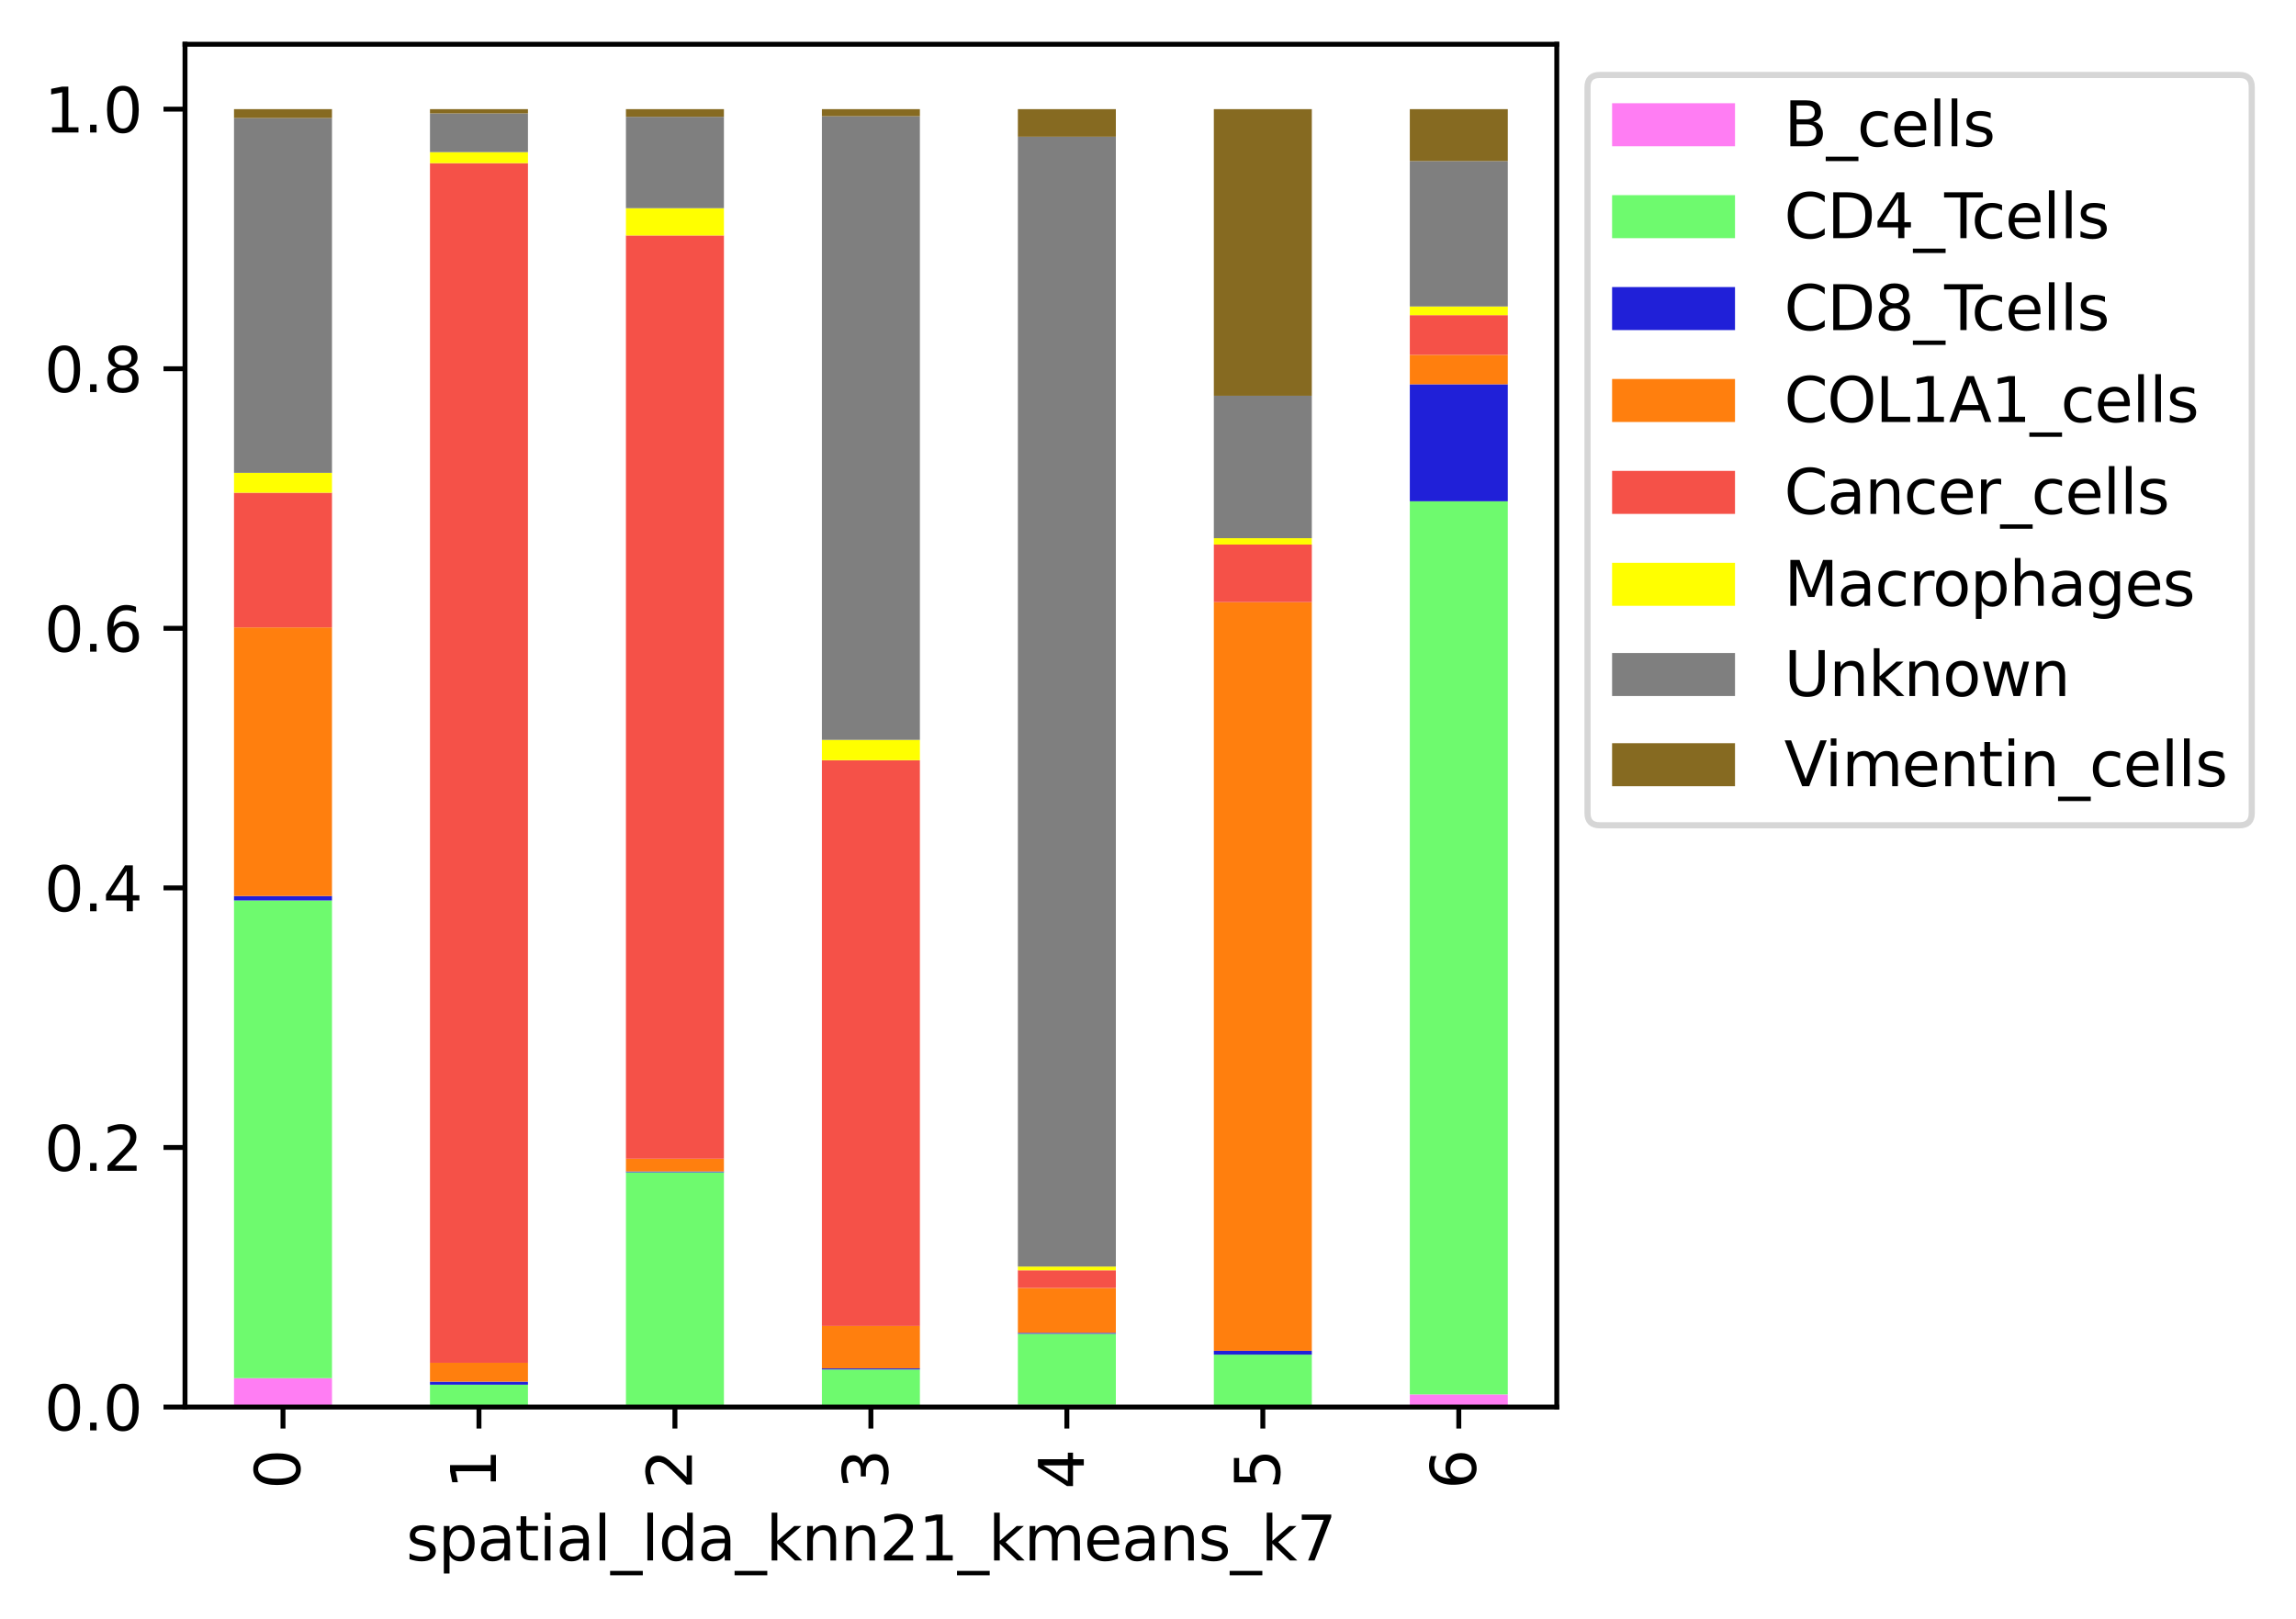 <?xml version="1.0" encoding="utf-8" standalone="no"?>
<!DOCTYPE svg PUBLIC "-//W3C//DTD SVG 1.1//EN"
  "http://www.w3.org/Graphics/SVG/1.1/DTD/svg11.dtd">
<svg xmlns:xlink="http://www.w3.org/1999/xlink" width="373.581pt" height="263.479pt" viewBox="0 0 373.581 263.479" xmlns="http://www.w3.org/2000/svg" version="1.1">
 <defs>
  <style type="text/css">*{stroke-linejoin: round; stroke-linecap: butt}</style>
 </defs>
 <g id="figure_1">
  <g id="patch_1">
   <path d="M 0 263.479 
L 373.581 263.479 
L 373.581 0 
L 0 0 
z
" style="fill: #ffffff"/>
  </g>
  <g id="axes_1">
   <g id="patch_2">
    <path d="M 30.103 228.96 
L 253.303 228.96 
L 253.303 7.2 
L 30.103 7.2 
z
" style="fill: #ffffff"/>
   </g>
   <g id="patch_3">
    <path d="M 38.075 228.96 
L 54.017 228.96 
L 54.017 224.259 
L 38.075 224.259 
z
" clip-path="url(#pc53083be8e)" style="fill: #ff7df3"/>
   </g>
   <g id="patch_4">
    <path d="M 69.96 228.96 
L 85.903 228.96 
L 85.903 228.905 
L 69.96 228.905 
z
" clip-path="url(#pc53083be8e)" style="fill: #ff7df3"/>
   </g>
   <g id="patch_5">
    <path d="M 101.846 228.96 
L 117.789 228.96 
L 117.789 228.872 
L 101.846 228.872 
z
" clip-path="url(#pc53083be8e)" style="fill: #ff7df3"/>
   </g>
   <g id="patch_6">
    <path d="M 133.732 228.96 
L 149.675 228.96 
L 149.675 228.798 
L 133.732 228.798 
z
" clip-path="url(#pc53083be8e)" style="fill: #ff7df3"/>
   </g>
   <g id="patch_7">
    <path d="M 165.617 228.96 
L 181.56 228.96 
L 181.56 228.587 
L 165.617 228.587 
z
" clip-path="url(#pc53083be8e)" style="fill: #ff7df3"/>
   </g>
   <g id="patch_8">
    <path d="M 197.503 228.96 
L 213.446 228.96 
L 213.446 228.916 
L 197.503 228.916 
z
" clip-path="url(#pc53083be8e)" style="fill: #ff7df3"/>
   </g>
   <g id="patch_9">
    <path d="M 229.389 228.96 
L 245.332 228.96 
L 245.332 226.899 
L 229.389 226.899 
z
" clip-path="url(#pc53083be8e)" style="fill: #ff7df3"/>
   </g>
   <g id="patch_10">
    <path d="M 38.075 224.259 
L 54.017 224.259 
L 54.017 146.522 
L 38.075 146.522 
z
" clip-path="url(#pc53083be8e)" style="fill: #6efa6e"/>
   </g>
   <g id="patch_11">
    <path d="M 69.96 228.905 
L 85.903 228.905 
L 85.903 225.321 
L 69.96 225.321 
z
" clip-path="url(#pc53083be8e)" style="fill: #6efa6e"/>
   </g>
   <g id="patch_12">
    <path d="M 101.846 228.872 
L 117.789 228.872 
L 117.789 190.755 
L 101.846 190.755 
z
" clip-path="url(#pc53083be8e)" style="fill: #6efa6e"/>
   </g>
   <g id="patch_13">
    <path d="M 133.732 228.798 
L 149.675 228.798 
L 149.675 222.852 
L 133.732 222.852 
z
" clip-path="url(#pc53083be8e)" style="fill: #6efa6e"/>
   </g>
   <g id="patch_14">
    <path d="M 165.617 228.587 
L 181.56 228.587 
L 181.56 217.034 
L 165.617 217.034 
z
" clip-path="url(#pc53083be8e)" style="fill: #6efa6e"/>
   </g>
   <g id="patch_15">
    <path d="M 197.503 228.916 
L 213.446 228.916 
L 213.446 220.432 
L 197.503 220.432 
z
" clip-path="url(#pc53083be8e)" style="fill: #6efa6e"/>
   </g>
   <g id="patch_16">
    <path d="M 229.389 226.899 
L 245.332 226.899 
L 245.332 81.567 
L 229.389 81.567 
z
" clip-path="url(#pc53083be8e)" style="fill: #6efa6e"/>
   </g>
   <g id="patch_17">
    <path d="M 38.075 146.522 
L 54.017 146.522 
L 54.017 145.802 
L 38.075 145.802 
z
" clip-path="url(#pc53083be8e)" style="fill: #2020d8"/>
   </g>
   <g id="patch_18">
    <path d="M 69.96 225.321 
L 85.903 225.321 
L 85.903 224.833 
L 69.96 224.833 
z
" clip-path="url(#pc53083be8e)" style="fill: #2020d8"/>
   </g>
   <g id="patch_19">
    <path d="M 101.846 190.755 
L 117.789 190.755 
L 117.789 190.625 
L 101.846 190.625 
z
" clip-path="url(#pc53083be8e)" style="fill: #2020d8"/>
   </g>
   <g id="patch_20">
    <path d="M 133.732 222.852 
L 149.675 222.852 
L 149.675 222.669 
L 133.732 222.669 
z
" clip-path="url(#pc53083be8e)" style="fill: #2020d8"/>
   </g>
   <g id="patch_21">
    <path d="M 165.617 217.034 
L 181.56 217.034 
L 181.56 216.881 
L 165.617 216.881 
z
" clip-path="url(#pc53083be8e)" style="fill: #2020d8"/>
   </g>
   <g id="patch_22">
    <path d="M 197.503 220.432 
L 213.446 220.432 
L 213.446 219.801 
L 197.503 219.801 
z
" clip-path="url(#pc53083be8e)" style="fill: #2020d8"/>
   </g>
   <g id="patch_23">
    <path d="M 229.389 81.567 
L 245.332 81.567 
L 245.332 62.531 
L 229.389 62.531 
z
" clip-path="url(#pc53083be8e)" style="fill: #2020d8"/>
   </g>
   <g id="patch_24">
    <path d="M 38.075 145.802 
L 54.017 145.802 
L 54.017 102.094 
L 38.075 102.094 
z
" clip-path="url(#pc53083be8e)" style="fill: #ff7f0e"/>
   </g>
   <g id="patch_25">
    <path d="M 69.96 224.833 
L 85.903 224.833 
L 85.903 221.755 
L 69.96 221.755 
z
" clip-path="url(#pc53083be8e)" style="fill: #ff7f0e"/>
   </g>
   <g id="patch_26">
    <path d="M 101.846 190.625 
L 117.789 190.625 
L 117.789 188.554 
L 101.846 188.554 
z
" clip-path="url(#pc53083be8e)" style="fill: #ff7f0e"/>
   </g>
   <g id="patch_27">
    <path d="M 133.732 222.669 
L 149.675 222.669 
L 149.675 215.764 
L 133.732 215.764 
z
" clip-path="url(#pc53083be8e)" style="fill: #ff7f0e"/>
   </g>
   <g id="patch_28">
    <path d="M 165.617 216.881 
L 181.56 216.881 
L 181.56 209.577 
L 165.617 209.577 
z
" clip-path="url(#pc53083be8e)" style="fill: #ff7f0e"/>
   </g>
   <g id="patch_29">
    <path d="M 197.503 219.801 
L 213.446 219.801 
L 213.446 97.98 
L 197.503 97.98 
z
" clip-path="url(#pc53083be8e)" style="fill: #ff7f0e"/>
   </g>
   <g id="patch_30">
    <path d="M 229.389 62.531 
L 245.332 62.531 
L 245.332 57.741 
L 229.389 57.741 
z
" clip-path="url(#pc53083be8e)" style="fill: #ff7f0e"/>
   </g>
   <g id="patch_31">
    <path d="M 38.075 102.094 
L 54.017 102.094 
L 54.017 80.174 
L 38.075 80.174 
z
" clip-path="url(#pc53083be8e)" style="fill: #f55148"/>
   </g>
   <g id="patch_32">
    <path d="M 69.96 221.755 
L 85.903 221.755 
L 85.903 26.546 
L 69.96 26.546 
z
" clip-path="url(#pc53083be8e)" style="fill: #f55148"/>
   </g>
   <g id="patch_33">
    <path d="M 101.846 188.554 
L 117.789 188.554 
L 117.789 38.316 
L 101.846 38.316 
z
" clip-path="url(#pc53083be8e)" style="fill: #f55148"/>
   </g>
   <g id="patch_34">
    <path d="M 133.732 215.764 
L 149.675 215.764 
L 149.675 123.703 
L 133.732 123.703 
z
" clip-path="url(#pc53083be8e)" style="fill: #f55148"/>
   </g>
   <g id="patch_35">
    <path d="M 165.617 209.577 
L 181.56 209.577 
L 181.56 206.703 
L 165.617 206.703 
z
" clip-path="url(#pc53083be8e)" style="fill: #f55148"/>
   </g>
   <g id="patch_36">
    <path d="M 197.503 97.98 
L 213.446 97.98 
L 213.446 88.612 
L 197.503 88.612 
z
" clip-path="url(#pc53083be8e)" style="fill: #f55148"/>
   </g>
   <g id="patch_37">
    <path d="M 229.389 57.741 
L 245.332 57.741 
L 245.332 51.285 
L 229.389 51.285 
z
" clip-path="url(#pc53083be8e)" style="fill: #f55148"/>
   </g>
   <g id="patch_38">
    <path d="M 38.075 80.174 
L 54.017 80.174 
L 54.017 76.94 
L 38.075 76.94 
z
" clip-path="url(#pc53083be8e)" style="fill: #ffff00"/>
   </g>
   <g id="patch_39">
    <path d="M 69.96 26.546 
L 85.903 26.546 
L 85.903 24.754 
L 69.96 24.754 
z
" clip-path="url(#pc53083be8e)" style="fill: #ffff00"/>
   </g>
   <g id="patch_40">
    <path d="M 101.846 38.316 
L 117.789 38.316 
L 117.789 33.877 
L 101.846 33.877 
z
" clip-path="url(#pc53083be8e)" style="fill: #ffff00"/>
   </g>
   <g id="patch_41">
    <path d="M 133.732 123.703 
L 149.675 123.703 
L 149.675 120.396 
L 133.732 120.396 
z
" clip-path="url(#pc53083be8e)" style="fill: #ffff00"/>
   </g>
   <g id="patch_42">
    <path d="M 165.617 206.703 
L 181.56 206.703 
L 181.56 206.098 
L 165.617 206.098 
z
" clip-path="url(#pc53083be8e)" style="fill: #ffff00"/>
   </g>
   <g id="patch_43">
    <path d="M 197.503 88.612 
L 213.446 88.612 
L 213.446 87.575 
L 197.503 87.575 
z
" clip-path="url(#pc53083be8e)" style="fill: #ffff00"/>
   </g>
   <g id="patch_44">
    <path d="M 229.389 51.285 
L 245.332 51.285 
L 245.332 49.872 
L 229.389 49.872 
z
" clip-path="url(#pc53083be8e)" style="fill: #ffff00"/>
   </g>
   <g id="patch_45">
    <path d="M 38.075 76.94 
L 54.017 76.94 
L 54.017 19.206 
L 38.075 19.206 
z
" clip-path="url(#pc53083be8e)" style="fill: #7f7f7f"/>
   </g>
   <g id="patch_46">
    <path d="M 69.96 24.754 
L 85.903 24.754 
L 85.903 18.456 
L 69.96 18.456 
z
" clip-path="url(#pc53083be8e)" style="fill: #7f7f7f"/>
   </g>
   <g id="patch_47">
    <path d="M 101.846 33.877 
L 117.789 33.877 
L 117.789 19.007 
L 101.846 19.007 
z
" clip-path="url(#pc53083be8e)" style="fill: #7f7f7f"/>
   </g>
   <g id="patch_48">
    <path d="M 133.732 120.396 
L 149.675 120.396 
L 149.675 18.912 
L 133.732 18.912 
z
" clip-path="url(#pc53083be8e)" style="fill: #7f7f7f"/>
   </g>
   <g id="patch_49">
    <path d="M 165.617 206.098 
L 181.56 206.098 
L 181.56 22.245 
L 165.617 22.245 
z
" clip-path="url(#pc53083be8e)" style="fill: #7f7f7f"/>
   </g>
   <g id="patch_50">
    <path d="M 197.503 87.575 
L 213.446 87.575 
L 213.446 64.399 
L 197.503 64.399 
z
" clip-path="url(#pc53083be8e)" style="fill: #7f7f7f"/>
   </g>
   <g id="patch_51">
    <path d="M 229.389 49.872 
L 245.332 49.872 
L 245.332 26.207 
L 229.389 26.207 
z
" clip-path="url(#pc53083be8e)" style="fill: #7f7f7f"/>
   </g>
   <g id="patch_52">
    <path d="M 38.075 19.206 
L 54.017 19.206 
L 54.017 17.76 
L 38.075 17.76 
z
" clip-path="url(#pc53083be8e)" style="fill: #866a21"/>
   </g>
   <g id="patch_53">
    <path d="M 69.96 18.456 
L 85.903 18.456 
L 85.903 17.76 
L 69.96 17.76 
z
" clip-path="url(#pc53083be8e)" style="fill: #866a21"/>
   </g>
   <g id="patch_54">
    <path d="M 101.846 19.007 
L 117.789 19.007 
L 117.789 17.76 
L 101.846 17.76 
z
" clip-path="url(#pc53083be8e)" style="fill: #866a21"/>
   </g>
   <g id="patch_55">
    <path d="M 133.732 18.912 
L 149.675 18.912 
L 149.675 17.76 
L 133.732 17.76 
z
" clip-path="url(#pc53083be8e)" style="fill: #866a21"/>
   </g>
   <g id="patch_56">
    <path d="M 165.617 22.245 
L 181.56 22.245 
L 181.56 17.76 
L 165.617 17.76 
z
" clip-path="url(#pc53083be8e)" style="fill: #866a21"/>
   </g>
   <g id="patch_57">
    <path d="M 197.503 64.399 
L 213.446 64.399 
L 213.446 17.76 
L 197.503 17.76 
z
" clip-path="url(#pc53083be8e)" style="fill: #866a21"/>
   </g>
   <g id="patch_58">
    <path d="M 229.389 26.207 
L 245.332 26.207 
L 245.332 17.76 
L 229.389 17.76 
z
" clip-path="url(#pc53083be8e)" style="fill: #866a21"/>
   </g>
   <g id="matplotlib.axis_1">
    <g id="xtick_1">
     <g id="line2d_1">
      <defs>
       <path id="m57aa018252" d="M 0 0 
L 0 3.5 
" style="stroke: #000000; stroke-width: 0.8"/>
      </defs>
      <g>
       <use xlink:href="#m57aa018252" x="46.046" y="228.96" style="stroke: #000000; stroke-width: 0.8"/>
      </g>
     </g>
     <g id="text_1">
      <!-- 0 -->
      <g transform="translate(48.805 242.322) rotate(-90) scale(0.1 -0.1)">
       <defs>
        <path id="DejaVuSans-30" d="M 2034 4250 
Q 1547 4250 1301 3770 
Q 1056 3291 1056 2328 
Q 1056 1369 1301 889 
Q 1547 409 2034 409 
Q 2525 409 2770 889 
Q 3016 1369 3016 2328 
Q 3016 3291 2770 3770 
Q 2525 4250 2034 4250 
z
M 2034 4750 
Q 2819 4750 3233 4129 
Q 3647 3509 3647 2328 
Q 3647 1150 3233 529 
Q 2819 -91 2034 -91 
Q 1250 -91 836 529 
Q 422 1150 422 2328 
Q 422 3509 836 4129 
Q 1250 4750 2034 4750 
z
" transform="scale(0.016)"/>
       </defs>
       <use xlink:href="#DejaVuSans-30"/>
      </g>
     </g>
    </g>
    <g id="xtick_2">
     <g id="line2d_2">
      <g>
       <use xlink:href="#m57aa018252" x="77.932" y="228.96" style="stroke: #000000; stroke-width: 0.8"/>
      </g>
     </g>
     <g id="text_2">
      <!-- 1 -->
      <g transform="translate(80.691 242.322) rotate(-90) scale(0.1 -0.1)">
       <defs>
        <path id="DejaVuSans-31" d="M 794 531 
L 1825 531 
L 1825 4091 
L 703 3866 
L 703 4441 
L 1819 4666 
L 2450 4666 
L 2450 531 
L 3481 531 
L 3481 0 
L 794 0 
L 794 531 
z
" transform="scale(0.016)"/>
       </defs>
       <use xlink:href="#DejaVuSans-31"/>
      </g>
     </g>
    </g>
    <g id="xtick_3">
     <g id="line2d_3">
      <g>
       <use xlink:href="#m57aa018252" x="109.817" y="228.96" style="stroke: #000000; stroke-width: 0.8"/>
      </g>
     </g>
     <g id="text_3">
      <!-- 2 -->
      <g transform="translate(112.577 242.322) rotate(-90) scale(0.1 -0.1)">
       <defs>
        <path id="DejaVuSans-32" d="M 1228 531 
L 3431 531 
L 3431 0 
L 469 0 
L 469 531 
Q 828 903 1448 1529 
Q 2069 2156 2228 2338 
Q 2531 2678 2651 2914 
Q 2772 3150 2772 3378 
Q 2772 3750 2511 3984 
Q 2250 4219 1831 4219 
Q 1534 4219 1204 4116 
Q 875 4013 500 3803 
L 500 4441 
Q 881 4594 1212 4672 
Q 1544 4750 1819 4750 
Q 2544 4750 2975 4387 
Q 3406 4025 3406 3419 
Q 3406 3131 3298 2873 
Q 3191 2616 2906 2266 
Q 2828 2175 2409 1742 
Q 1991 1309 1228 531 
z
" transform="scale(0.016)"/>
       </defs>
       <use xlink:href="#DejaVuSans-32"/>
      </g>
     </g>
    </g>
    <g id="xtick_4">
     <g id="line2d_4">
      <g>
       <use xlink:href="#m57aa018252" x="141.703" y="228.96" style="stroke: #000000; stroke-width: 0.8"/>
      </g>
     </g>
     <g id="text_4">
      <!-- 3 -->
      <g transform="translate(144.463 242.322) rotate(-90) scale(0.1 -0.1)">
       <defs>
        <path id="DejaVuSans-33" d="M 2597 2516 
Q 3050 2419 3304 2112 
Q 3559 1806 3559 1356 
Q 3559 666 3084 287 
Q 2609 -91 1734 -91 
Q 1441 -91 1130 -33 
Q 819 25 488 141 
L 488 750 
Q 750 597 1062 519 
Q 1375 441 1716 441 
Q 2309 441 2620 675 
Q 2931 909 2931 1356 
Q 2931 1769 2642 2001 
Q 2353 2234 1838 2234 
L 1294 2234 
L 1294 2753 
L 1863 2753 
Q 2328 2753 2575 2939 
Q 2822 3125 2822 3475 
Q 2822 3834 2567 4026 
Q 2313 4219 1838 4219 
Q 1578 4219 1281 4162 
Q 984 4106 628 3988 
L 628 4550 
Q 988 4650 1302 4700 
Q 1616 4750 1894 4750 
Q 2613 4750 3031 4423 
Q 3450 4097 3450 3541 
Q 3450 3153 3228 2886 
Q 3006 2619 2597 2516 
z
" transform="scale(0.016)"/>
       </defs>
       <use xlink:href="#DejaVuSans-33"/>
      </g>
     </g>
    </g>
    <g id="xtick_5">
     <g id="line2d_5">
      <g>
       <use xlink:href="#m57aa018252" x="173.589" y="228.96" style="stroke: #000000; stroke-width: 0.8"/>
      </g>
     </g>
     <g id="text_5">
      <!-- 4 -->
      <g transform="translate(176.348 242.322) rotate(-90) scale(0.1 -0.1)">
       <defs>
        <path id="DejaVuSans-34" d="M 2419 4116 
L 825 1625 
L 2419 1625 
L 2419 4116 
z
M 2253 4666 
L 3047 4666 
L 3047 1625 
L 3713 1625 
L 3713 1100 
L 3047 1100 
L 3047 0 
L 2419 0 
L 2419 1100 
L 313 1100 
L 313 1709 
L 2253 4666 
z
" transform="scale(0.016)"/>
       </defs>
       <use xlink:href="#DejaVuSans-34"/>
      </g>
     </g>
    </g>
    <g id="xtick_6">
     <g id="line2d_6">
      <g>
       <use xlink:href="#m57aa018252" x="205.475" y="228.96" style="stroke: #000000; stroke-width: 0.8"/>
      </g>
     </g>
     <g id="text_6">
      <!-- 5 -->
      <g transform="translate(208.234 242.322) rotate(-90) scale(0.1 -0.1)">
       <defs>
        <path id="DejaVuSans-35" d="M 691 4666 
L 3169 4666 
L 3169 4134 
L 1269 4134 
L 1269 2991 
Q 1406 3038 1543 3061 
Q 1681 3084 1819 3084 
Q 2600 3084 3056 2656 
Q 3513 2228 3513 1497 
Q 3513 744 3044 326 
Q 2575 -91 1722 -91 
Q 1428 -91 1123 -41 
Q 819 9 494 109 
L 494 744 
Q 775 591 1075 516 
Q 1375 441 1709 441 
Q 2250 441 2565 725 
Q 2881 1009 2881 1497 
Q 2881 1984 2565 2268 
Q 2250 2553 1709 2553 
Q 1456 2553 1204 2497 
Q 953 2441 691 2322 
L 691 4666 
z
" transform="scale(0.016)"/>
       </defs>
       <use xlink:href="#DejaVuSans-35"/>
      </g>
     </g>
    </g>
    <g id="xtick_7">
     <g id="line2d_7">
      <g>
       <use xlink:href="#m57aa018252" x="237.36" y="228.96" style="stroke: #000000; stroke-width: 0.8"/>
      </g>
     </g>
     <g id="text_7">
      <!-- 6 -->
      <g transform="translate(240.12 242.322) rotate(-90) scale(0.1 -0.1)">
       <defs>
        <path id="DejaVuSans-36" d="M 2113 2584 
Q 1688 2584 1439 2293 
Q 1191 2003 1191 1497 
Q 1191 994 1439 701 
Q 1688 409 2113 409 
Q 2538 409 2786 701 
Q 3034 994 3034 1497 
Q 3034 2003 2786 2293 
Q 2538 2584 2113 2584 
z
M 3366 4563 
L 3366 3988 
Q 3128 4100 2886 4159 
Q 2644 4219 2406 4219 
Q 1781 4219 1451 3797 
Q 1122 3375 1075 2522 
Q 1259 2794 1537 2939 
Q 1816 3084 2150 3084 
Q 2853 3084 3261 2657 
Q 3669 2231 3669 1497 
Q 3669 778 3244 343 
Q 2819 -91 2113 -91 
Q 1303 -91 875 529 
Q 447 1150 447 2328 
Q 447 3434 972 4092 
Q 1497 4750 2381 4750 
Q 2619 4750 2861 4703 
Q 3103 4656 3366 4563 
z
" transform="scale(0.016)"/>
       </defs>
       <use xlink:href="#DejaVuSans-36"/>
      </g>
     </g>
    </g>
    <g id="text_8">
     <!-- spatial_lda_knn21_kmeans_k7 -->
     <g transform="translate(66.079 253.921) scale(0.1 -0.1)">
      <defs>
       <path id="DejaVuSans-73" d="M 2834 3397 
L 2834 2853 
Q 2591 2978 2328 3040 
Q 2066 3103 1784 3103 
Q 1356 3103 1142 2972 
Q 928 2841 928 2578 
Q 928 2378 1081 2264 
Q 1234 2150 1697 2047 
L 1894 2003 
Q 2506 1872 2764 1633 
Q 3022 1394 3022 966 
Q 3022 478 2636 193 
Q 2250 -91 1575 -91 
Q 1294 -91 989 -36 
Q 684 19 347 128 
L 347 722 
Q 666 556 975 473 
Q 1284 391 1588 391 
Q 1994 391 2212 530 
Q 2431 669 2431 922 
Q 2431 1156 2273 1281 
Q 2116 1406 1581 1522 
L 1381 1569 
Q 847 1681 609 1914 
Q 372 2147 372 2553 
Q 372 3047 722 3315 
Q 1072 3584 1716 3584 
Q 2034 3584 2315 3537 
Q 2597 3491 2834 3397 
z
" transform="scale(0.016)"/>
       <path id="DejaVuSans-70" d="M 1159 525 
L 1159 -1331 
L 581 -1331 
L 581 3500 
L 1159 3500 
L 1159 2969 
Q 1341 3281 1617 3432 
Q 1894 3584 2278 3584 
Q 2916 3584 3314 3078 
Q 3713 2572 3713 1747 
Q 3713 922 3314 415 
Q 2916 -91 2278 -91 
Q 1894 -91 1617 61 
Q 1341 213 1159 525 
z
M 3116 1747 
Q 3116 2381 2855 2742 
Q 2594 3103 2138 3103 
Q 1681 3103 1420 2742 
Q 1159 2381 1159 1747 
Q 1159 1113 1420 752 
Q 1681 391 2138 391 
Q 2594 391 2855 752 
Q 3116 1113 3116 1747 
z
" transform="scale(0.016)"/>
       <path id="DejaVuSans-61" d="M 2194 1759 
Q 1497 1759 1228 1600 
Q 959 1441 959 1056 
Q 959 750 1161 570 
Q 1363 391 1709 391 
Q 2188 391 2477 730 
Q 2766 1069 2766 1631 
L 2766 1759 
L 2194 1759 
z
M 3341 1997 
L 3341 0 
L 2766 0 
L 2766 531 
Q 2569 213 2275 61 
Q 1981 -91 1556 -91 
Q 1019 -91 701 211 
Q 384 513 384 1019 
Q 384 1609 779 1909 
Q 1175 2209 1959 2209 
L 2766 2209 
L 2766 2266 
Q 2766 2663 2505 2880 
Q 2244 3097 1772 3097 
Q 1472 3097 1187 3025 
Q 903 2953 641 2809 
L 641 3341 
Q 956 3463 1253 3523 
Q 1550 3584 1831 3584 
Q 2591 3584 2966 3190 
Q 3341 2797 3341 1997 
z
" transform="scale(0.016)"/>
       <path id="DejaVuSans-74" d="M 1172 4494 
L 1172 3500 
L 2356 3500 
L 2356 3053 
L 1172 3053 
L 1172 1153 
Q 1172 725 1289 603 
Q 1406 481 1766 481 
L 2356 481 
L 2356 0 
L 1766 0 
Q 1100 0 847 248 
Q 594 497 594 1153 
L 594 3053 
L 172 3053 
L 172 3500 
L 594 3500 
L 594 4494 
L 1172 4494 
z
" transform="scale(0.016)"/>
       <path id="DejaVuSans-69" d="M 603 3500 
L 1178 3500 
L 1178 0 
L 603 0 
L 603 3500 
z
M 603 4863 
L 1178 4863 
L 1178 4134 
L 603 4134 
L 603 4863 
z
" transform="scale(0.016)"/>
       <path id="DejaVuSans-6c" d="M 603 4863 
L 1178 4863 
L 1178 0 
L 603 0 
L 603 4863 
z
" transform="scale(0.016)"/>
       <path id="DejaVuSans-5f" d="M 3263 -1063 
L 3263 -1509 
L -63 -1509 
L -63 -1063 
L 3263 -1063 
z
" transform="scale(0.016)"/>
       <path id="DejaVuSans-64" d="M 2906 2969 
L 2906 4863 
L 3481 4863 
L 3481 0 
L 2906 0 
L 2906 525 
Q 2725 213 2448 61 
Q 2172 -91 1784 -91 
Q 1150 -91 751 415 
Q 353 922 353 1747 
Q 353 2572 751 3078 
Q 1150 3584 1784 3584 
Q 2172 3584 2448 3432 
Q 2725 3281 2906 2969 
z
M 947 1747 
Q 947 1113 1208 752 
Q 1469 391 1925 391 
Q 2381 391 2643 752 
Q 2906 1113 2906 1747 
Q 2906 2381 2643 2742 
Q 2381 3103 1925 3103 
Q 1469 3103 1208 2742 
Q 947 2381 947 1747 
z
" transform="scale(0.016)"/>
       <path id="DejaVuSans-6b" d="M 581 4863 
L 1159 4863 
L 1159 1991 
L 2875 3500 
L 3609 3500 
L 1753 1863 
L 3688 0 
L 2938 0 
L 1159 1709 
L 1159 0 
L 581 0 
L 581 4863 
z
" transform="scale(0.016)"/>
       <path id="DejaVuSans-6e" d="M 3513 2113 
L 3513 0 
L 2938 0 
L 2938 2094 
Q 2938 2591 2744 2837 
Q 2550 3084 2163 3084 
Q 1697 3084 1428 2787 
Q 1159 2491 1159 1978 
L 1159 0 
L 581 0 
L 581 3500 
L 1159 3500 
L 1159 2956 
Q 1366 3272 1645 3428 
Q 1925 3584 2291 3584 
Q 2894 3584 3203 3211 
Q 3513 2838 3513 2113 
z
" transform="scale(0.016)"/>
       <path id="DejaVuSans-6d" d="M 3328 2828 
Q 3544 3216 3844 3400 
Q 4144 3584 4550 3584 
Q 5097 3584 5394 3201 
Q 5691 2819 5691 2113 
L 5691 0 
L 5113 0 
L 5113 2094 
Q 5113 2597 4934 2840 
Q 4756 3084 4391 3084 
Q 3944 3084 3684 2787 
Q 3425 2491 3425 1978 
L 3425 0 
L 2847 0 
L 2847 2094 
Q 2847 2600 2669 2842 
Q 2491 3084 2119 3084 
Q 1678 3084 1418 2786 
Q 1159 2488 1159 1978 
L 1159 0 
L 581 0 
L 581 3500 
L 1159 3500 
L 1159 2956 
Q 1356 3278 1631 3431 
Q 1906 3584 2284 3584 
Q 2666 3584 2933 3390 
Q 3200 3197 3328 2828 
z
" transform="scale(0.016)"/>
       <path id="DejaVuSans-65" d="M 3597 1894 
L 3597 1613 
L 953 1613 
Q 991 1019 1311 708 
Q 1631 397 2203 397 
Q 2534 397 2845 478 
Q 3156 559 3463 722 
L 3463 178 
Q 3153 47 2828 -22 
Q 2503 -91 2169 -91 
Q 1331 -91 842 396 
Q 353 884 353 1716 
Q 353 2575 817 3079 
Q 1281 3584 2069 3584 
Q 2775 3584 3186 3129 
Q 3597 2675 3597 1894 
z
M 3022 2063 
Q 3016 2534 2758 2815 
Q 2500 3097 2075 3097 
Q 1594 3097 1305 2825 
Q 1016 2553 972 2059 
L 3022 2063 
z
" transform="scale(0.016)"/>
       <path id="DejaVuSans-37" d="M 525 4666 
L 3525 4666 
L 3525 4397 
L 1831 0 
L 1172 0 
L 2766 4134 
L 525 4134 
L 525 4666 
z
" transform="scale(0.016)"/>
      </defs>
      <use xlink:href="#DejaVuSans-73"/>
      <use xlink:href="#DejaVuSans-70" transform="translate(52.1 0)"/>
      <use xlink:href="#DejaVuSans-61" transform="translate(115.576 0)"/>
      <use xlink:href="#DejaVuSans-74" transform="translate(176.855 0)"/>
      <use xlink:href="#DejaVuSans-69" transform="translate(216.064 0)"/>
      <use xlink:href="#DejaVuSans-61" transform="translate(243.848 0)"/>
      <use xlink:href="#DejaVuSans-6c" transform="translate(305.127 0)"/>
      <use xlink:href="#DejaVuSans-5f" transform="translate(332.91 0)"/>
      <use xlink:href="#DejaVuSans-6c" transform="translate(382.91 0)"/>
      <use xlink:href="#DejaVuSans-64" transform="translate(410.693 0)"/>
      <use xlink:href="#DejaVuSans-61" transform="translate(474.17 0)"/>
      <use xlink:href="#DejaVuSans-5f" transform="translate(535.449 0)"/>
      <use xlink:href="#DejaVuSans-6b" transform="translate(585.449 0)"/>
      <use xlink:href="#DejaVuSans-6e" transform="translate(643.359 0)"/>
      <use xlink:href="#DejaVuSans-6e" transform="translate(706.738 0)"/>
      <use xlink:href="#DejaVuSans-32" transform="translate(770.117 0)"/>
      <use xlink:href="#DejaVuSans-31" transform="translate(833.74 0)"/>
      <use xlink:href="#DejaVuSans-5f" transform="translate(897.363 0)"/>
      <use xlink:href="#DejaVuSans-6b" transform="translate(947.363 0)"/>
      <use xlink:href="#DejaVuSans-6d" transform="translate(1005.273 0)"/>
      <use xlink:href="#DejaVuSans-65" transform="translate(1102.686 0)"/>
      <use xlink:href="#DejaVuSans-61" transform="translate(1164.209 0)"/>
      <use xlink:href="#DejaVuSans-6e" transform="translate(1225.488 0)"/>
      <use xlink:href="#DejaVuSans-73" transform="translate(1288.867 0)"/>
      <use xlink:href="#DejaVuSans-5f" transform="translate(1340.967 0)"/>
      <use xlink:href="#DejaVuSans-6b" transform="translate(1390.967 0)"/>
      <use xlink:href="#DejaVuSans-37" transform="translate(1448.877 0)"/>
     </g>
    </g>
   </g>
   <g id="matplotlib.axis_2">
    <g id="ytick_1">
     <g id="line2d_8">
      <defs>
       <path id="mf7b1dd2067" d="M 0 0 
L -3.5 0 
" style="stroke: #000000; stroke-width: 0.8"/>
      </defs>
      <g>
       <use xlink:href="#mf7b1dd2067" x="30.103" y="228.96" style="stroke: #000000; stroke-width: 0.8"/>
      </g>
     </g>
     <g id="text_9">
      <!-- 0.0 -->
      <g transform="translate(7.2 232.759) scale(0.1 -0.1)">
       <defs>
        <path id="DejaVuSans-2e" d="M 684 794 
L 1344 794 
L 1344 0 
L 684 0 
L 684 794 
z
" transform="scale(0.016)"/>
       </defs>
       <use xlink:href="#DejaVuSans-30"/>
       <use xlink:href="#DejaVuSans-2e" transform="translate(63.623 0)"/>
       <use xlink:href="#DejaVuSans-30" transform="translate(95.41 0)"/>
      </g>
     </g>
    </g>
    <g id="ytick_2">
     <g id="line2d_9">
      <g>
       <use xlink:href="#mf7b1dd2067" x="30.103" y="186.72" style="stroke: #000000; stroke-width: 0.8"/>
      </g>
     </g>
     <g id="text_10">
      <!-- 0.2 -->
      <g transform="translate(7.2 190.519) scale(0.1 -0.1)">
       <use xlink:href="#DejaVuSans-30"/>
       <use xlink:href="#DejaVuSans-2e" transform="translate(63.623 0)"/>
       <use xlink:href="#DejaVuSans-32" transform="translate(95.41 0)"/>
      </g>
     </g>
    </g>
    <g id="ytick_3">
     <g id="line2d_10">
      <g>
       <use xlink:href="#mf7b1dd2067" x="30.103" y="144.48" style="stroke: #000000; stroke-width: 0.8"/>
      </g>
     </g>
     <g id="text_11">
      <!-- 0.4 -->
      <g transform="translate(7.2 148.279) scale(0.1 -0.1)">
       <use xlink:href="#DejaVuSans-30"/>
       <use xlink:href="#DejaVuSans-2e" transform="translate(63.623 0)"/>
       <use xlink:href="#DejaVuSans-34" transform="translate(95.41 0)"/>
      </g>
     </g>
    </g>
    <g id="ytick_4">
     <g id="line2d_11">
      <g>
       <use xlink:href="#mf7b1dd2067" x="30.103" y="102.24" style="stroke: #000000; stroke-width: 0.8"/>
      </g>
     </g>
     <g id="text_12">
      <!-- 0.6 -->
      <g transform="translate(7.2 106.039) scale(0.1 -0.1)">
       <use xlink:href="#DejaVuSans-30"/>
       <use xlink:href="#DejaVuSans-2e" transform="translate(63.623 0)"/>
       <use xlink:href="#DejaVuSans-36" transform="translate(95.41 0)"/>
      </g>
     </g>
    </g>
    <g id="ytick_5">
     <g id="line2d_12">
      <g>
       <use xlink:href="#mf7b1dd2067" x="30.103" y="60" style="stroke: #000000; stroke-width: 0.8"/>
      </g>
     </g>
     <g id="text_13">
      <!-- 0.8 -->
      <g transform="translate(7.2 63.799) scale(0.1 -0.1)">
       <defs>
        <path id="DejaVuSans-38" d="M 2034 2216 
Q 1584 2216 1326 1975 
Q 1069 1734 1069 1313 
Q 1069 891 1326 650 
Q 1584 409 2034 409 
Q 2484 409 2743 651 
Q 3003 894 3003 1313 
Q 3003 1734 2745 1975 
Q 2488 2216 2034 2216 
z
M 1403 2484 
Q 997 2584 770 2862 
Q 544 3141 544 3541 
Q 544 4100 942 4425 
Q 1341 4750 2034 4750 
Q 2731 4750 3128 4425 
Q 3525 4100 3525 3541 
Q 3525 3141 3298 2862 
Q 3072 2584 2669 2484 
Q 3125 2378 3379 2068 
Q 3634 1759 3634 1313 
Q 3634 634 3220 271 
Q 2806 -91 2034 -91 
Q 1263 -91 848 271 
Q 434 634 434 1313 
Q 434 1759 690 2068 
Q 947 2378 1403 2484 
z
M 1172 3481 
Q 1172 3119 1398 2916 
Q 1625 2713 2034 2713 
Q 2441 2713 2670 2916 
Q 2900 3119 2900 3481 
Q 2900 3844 2670 4047 
Q 2441 4250 2034 4250 
Q 1625 4250 1398 4047 
Q 1172 3844 1172 3481 
z
" transform="scale(0.016)"/>
       </defs>
       <use xlink:href="#DejaVuSans-30"/>
       <use xlink:href="#DejaVuSans-2e" transform="translate(63.623 0)"/>
       <use xlink:href="#DejaVuSans-38" transform="translate(95.41 0)"/>
      </g>
     </g>
    </g>
    <g id="ytick_6">
     <g id="line2d_13">
      <g>
       <use xlink:href="#mf7b1dd2067" x="30.103" y="17.76" style="stroke: #000000; stroke-width: 0.8"/>
      </g>
     </g>
     <g id="text_14">
      <!-- 1.0 -->
      <g transform="translate(7.2 21.559) scale(0.1 -0.1)">
       <use xlink:href="#DejaVuSans-31"/>
       <use xlink:href="#DejaVuSans-2e" transform="translate(63.623 0)"/>
       <use xlink:href="#DejaVuSans-30" transform="translate(95.41 0)"/>
      </g>
     </g>
    </g>
   </g>
   <g id="patch_59">
    <path d="M 30.103 228.96 
L 30.103 7.2 
" style="fill: none; stroke: #000000; stroke-width: 0.8; stroke-linejoin: miter; stroke-linecap: square"/>
   </g>
   <g id="patch_60">
    <path d="M 253.303 228.96 
L 253.303 7.2 
" style="fill: none; stroke: #000000; stroke-width: 0.8; stroke-linejoin: miter; stroke-linecap: square"/>
   </g>
   <g id="patch_61">
    <path d="M 30.103 228.96 
L 253.303 228.96 
" style="fill: none; stroke: #000000; stroke-width: 0.8; stroke-linejoin: miter; stroke-linecap: square"/>
   </g>
   <g id="patch_62">
    <path d="M 30.103 7.2 
L 253.303 7.2 
" style="fill: none; stroke: #000000; stroke-width: 0.8; stroke-linejoin: miter; stroke-linecap: square"/>
   </g>
   <g id="legend_1">
    <g id="patch_63">
     <path d="M 260.303 134.294 
L 364.381 134.294 
Q 366.381 134.294 366.381 132.294 
L 366.381 14.2 
Q 366.381 12.2 364.381 12.2 
L 260.303 12.2 
Q 258.303 12.2 258.303 14.2 
L 258.303 132.294 
Q 258.303 134.294 260.303 134.294 
z
" style="fill: #ffffff; opacity: 0.8; stroke: #cccccc; stroke-linejoin: miter"/>
    </g>
    <g id="patch_64">
     <path d="M 262.303 23.798 
L 282.303 23.798 
L 282.303 16.798 
L 262.303 16.798 
z
" style="fill: #ff7df3"/>
    </g>
    <g id="text_15">
     <!-- B_cells -->
     <g transform="translate(290.303 23.798) scale(0.1 -0.1)">
      <defs>
       <path id="DejaVuSans-42" d="M 1259 2228 
L 1259 519 
L 2272 519 
Q 2781 519 3026 730 
Q 3272 941 3272 1375 
Q 3272 1813 3026 2020 
Q 2781 2228 2272 2228 
L 1259 2228 
z
M 1259 4147 
L 1259 2741 
L 2194 2741 
Q 2656 2741 2882 2914 
Q 3109 3088 3109 3444 
Q 3109 3797 2882 3972 
Q 2656 4147 2194 4147 
L 1259 4147 
z
M 628 4666 
L 2241 4666 
Q 2963 4666 3353 4366 
Q 3744 4066 3744 3513 
Q 3744 3084 3544 2831 
Q 3344 2578 2956 2516 
Q 3422 2416 3680 2098 
Q 3938 1781 3938 1306 
Q 3938 681 3513 340 
Q 3088 0 2303 0 
L 628 0 
L 628 4666 
z
" transform="scale(0.016)"/>
       <path id="DejaVuSans-63" d="M 3122 3366 
L 3122 2828 
Q 2878 2963 2633 3030 
Q 2388 3097 2138 3097 
Q 1578 3097 1268 2742 
Q 959 2388 959 1747 
Q 959 1106 1268 751 
Q 1578 397 2138 397 
Q 2388 397 2633 464 
Q 2878 531 3122 666 
L 3122 134 
Q 2881 22 2623 -34 
Q 2366 -91 2075 -91 
Q 1284 -91 818 406 
Q 353 903 353 1747 
Q 353 2603 823 3093 
Q 1294 3584 2113 3584 
Q 2378 3584 2631 3529 
Q 2884 3475 3122 3366 
z
" transform="scale(0.016)"/>
      </defs>
      <use xlink:href="#DejaVuSans-42"/>
      <use xlink:href="#DejaVuSans-5f" transform="translate(68.604 0)"/>
      <use xlink:href="#DejaVuSans-63" transform="translate(118.604 0)"/>
      <use xlink:href="#DejaVuSans-65" transform="translate(173.584 0)"/>
      <use xlink:href="#DejaVuSans-6c" transform="translate(235.107 0)"/>
      <use xlink:href="#DejaVuSans-6c" transform="translate(262.891 0)"/>
      <use xlink:href="#DejaVuSans-73" transform="translate(290.674 0)"/>
     </g>
    </g>
    <g id="patch_65">
     <path d="M 262.303 38.755 
L 282.303 38.755 
L 282.303 31.755 
L 262.303 31.755 
z
" style="fill: #6efa6e"/>
    </g>
    <g id="text_16">
     <!-- CD4_Tcells -->
     <g transform="translate(290.303 38.755) scale(0.1 -0.1)">
      <defs>
       <path id="DejaVuSans-43" d="M 4122 4306 
L 4122 3641 
Q 3803 3938 3442 4084 
Q 3081 4231 2675 4231 
Q 1875 4231 1450 3742 
Q 1025 3253 1025 2328 
Q 1025 1406 1450 917 
Q 1875 428 2675 428 
Q 3081 428 3442 575 
Q 3803 722 4122 1019 
L 4122 359 
Q 3791 134 3420 21 
Q 3050 -91 2638 -91 
Q 1578 -91 968 557 
Q 359 1206 359 2328 
Q 359 3453 968 4101 
Q 1578 4750 2638 4750 
Q 3056 4750 3426 4639 
Q 3797 4528 4122 4306 
z
" transform="scale(0.016)"/>
       <path id="DejaVuSans-44" d="M 1259 4147 
L 1259 519 
L 2022 519 
Q 2988 519 3436 956 
Q 3884 1394 3884 2338 
Q 3884 3275 3436 3711 
Q 2988 4147 2022 4147 
L 1259 4147 
z
M 628 4666 
L 1925 4666 
Q 3281 4666 3915 4102 
Q 4550 3538 4550 2338 
Q 4550 1131 3912 565 
Q 3275 0 1925 0 
L 628 0 
L 628 4666 
z
" transform="scale(0.016)"/>
       <path id="DejaVuSans-54" d="M -19 4666 
L 3928 4666 
L 3928 4134 
L 2272 4134 
L 2272 0 
L 1638 0 
L 1638 4134 
L -19 4134 
L -19 4666 
z
" transform="scale(0.016)"/>
      </defs>
      <use xlink:href="#DejaVuSans-43"/>
      <use xlink:href="#DejaVuSans-44" transform="translate(69.824 0)"/>
      <use xlink:href="#DejaVuSans-34" transform="translate(146.826 0)"/>
      <use xlink:href="#DejaVuSans-5f" transform="translate(210.449 0)"/>
      <use xlink:href="#DejaVuSans-54" transform="translate(260.449 0)"/>
      <use xlink:href="#DejaVuSans-63" transform="translate(304.533 0)"/>
      <use xlink:href="#DejaVuSans-65" transform="translate(359.514 0)"/>
      <use xlink:href="#DejaVuSans-6c" transform="translate(421.037 0)"/>
      <use xlink:href="#DejaVuSans-6c" transform="translate(448.82 0)"/>
      <use xlink:href="#DejaVuSans-73" transform="translate(476.604 0)"/>
     </g>
    </g>
    <g id="patch_66">
     <path d="M 262.303 53.711 
L 282.303 53.711 
L 282.303 46.711 
L 262.303 46.711 
z
" style="fill: #2020d8"/>
    </g>
    <g id="text_17">
     <!-- CD8_Tcells -->
     <g transform="translate(290.303 53.711) scale(0.1 -0.1)">
      <use xlink:href="#DejaVuSans-43"/>
      <use xlink:href="#DejaVuSans-44" transform="translate(69.824 0)"/>
      <use xlink:href="#DejaVuSans-38" transform="translate(146.826 0)"/>
      <use xlink:href="#DejaVuSans-5f" transform="translate(210.449 0)"/>
      <use xlink:href="#DejaVuSans-54" transform="translate(260.449 0)"/>
      <use xlink:href="#DejaVuSans-63" transform="translate(304.533 0)"/>
      <use xlink:href="#DejaVuSans-65" transform="translate(359.514 0)"/>
      <use xlink:href="#DejaVuSans-6c" transform="translate(421.037 0)"/>
      <use xlink:href="#DejaVuSans-6c" transform="translate(448.82 0)"/>
      <use xlink:href="#DejaVuSans-73" transform="translate(476.604 0)"/>
     </g>
    </g>
    <g id="patch_67">
     <path d="M 262.303 68.667 
L 282.303 68.667 
L 282.303 61.667 
L 262.303 61.667 
z
" style="fill: #ff7f0e"/>
    </g>
    <g id="text_18">
     <!-- COL1A1_cells -->
     <g transform="translate(290.303 68.667) scale(0.1 -0.1)">
      <defs>
       <path id="DejaVuSans-4f" d="M 2522 4238 
Q 1834 4238 1429 3725 
Q 1025 3213 1025 2328 
Q 1025 1447 1429 934 
Q 1834 422 2522 422 
Q 3209 422 3611 934 
Q 4013 1447 4013 2328 
Q 4013 3213 3611 3725 
Q 3209 4238 2522 4238 
z
M 2522 4750 
Q 3503 4750 4090 4092 
Q 4678 3434 4678 2328 
Q 4678 1225 4090 567 
Q 3503 -91 2522 -91 
Q 1538 -91 948 565 
Q 359 1222 359 2328 
Q 359 3434 948 4092 
Q 1538 4750 2522 4750 
z
" transform="scale(0.016)"/>
       <path id="DejaVuSans-4c" d="M 628 4666 
L 1259 4666 
L 1259 531 
L 3531 531 
L 3531 0 
L 628 0 
L 628 4666 
z
" transform="scale(0.016)"/>
       <path id="DejaVuSans-41" d="M 2188 4044 
L 1331 1722 
L 3047 1722 
L 2188 4044 
z
M 1831 4666 
L 2547 4666 
L 4325 0 
L 3669 0 
L 3244 1197 
L 1141 1197 
L 716 0 
L 50 0 
L 1831 4666 
z
" transform="scale(0.016)"/>
      </defs>
      <use xlink:href="#DejaVuSans-43"/>
      <use xlink:href="#DejaVuSans-4f" transform="translate(69.824 0)"/>
      <use xlink:href="#DejaVuSans-4c" transform="translate(148.535 0)"/>
      <use xlink:href="#DejaVuSans-31" transform="translate(204.248 0)"/>
      <use xlink:href="#DejaVuSans-41" transform="translate(267.871 0)"/>
      <use xlink:href="#DejaVuSans-31" transform="translate(336.279 0)"/>
      <use xlink:href="#DejaVuSans-5f" transform="translate(399.902 0)"/>
      <use xlink:href="#DejaVuSans-63" transform="translate(449.902 0)"/>
      <use xlink:href="#DejaVuSans-65" transform="translate(504.883 0)"/>
      <use xlink:href="#DejaVuSans-6c" transform="translate(566.406 0)"/>
      <use xlink:href="#DejaVuSans-6c" transform="translate(594.189 0)"/>
      <use xlink:href="#DejaVuSans-73" transform="translate(621.973 0)"/>
     </g>
    </g>
    <g id="patch_68">
     <path d="M 262.303 83.623 
L 282.303 83.623 
L 282.303 76.623 
L 262.303 76.623 
z
" style="fill: #f55148"/>
    </g>
    <g id="text_19">
     <!-- Cancer_cells -->
     <g transform="translate(290.303 83.623) scale(0.1 -0.1)">
      <defs>
       <path id="DejaVuSans-72" d="M 2631 2963 
Q 2534 3019 2420 3045 
Q 2306 3072 2169 3072 
Q 1681 3072 1420 2755 
Q 1159 2438 1159 1844 
L 1159 0 
L 581 0 
L 581 3500 
L 1159 3500 
L 1159 2956 
Q 1341 3275 1631 3429 
Q 1922 3584 2338 3584 
Q 2397 3584 2469 3576 
Q 2541 3569 2628 3553 
L 2631 2963 
z
" transform="scale(0.016)"/>
      </defs>
      <use xlink:href="#DejaVuSans-43"/>
      <use xlink:href="#DejaVuSans-61" transform="translate(69.824 0)"/>
      <use xlink:href="#DejaVuSans-6e" transform="translate(131.104 0)"/>
      <use xlink:href="#DejaVuSans-63" transform="translate(194.482 0)"/>
      <use xlink:href="#DejaVuSans-65" transform="translate(249.463 0)"/>
      <use xlink:href="#DejaVuSans-72" transform="translate(310.986 0)"/>
      <use xlink:href="#DejaVuSans-5f" transform="translate(352.1 0)"/>
      <use xlink:href="#DejaVuSans-63" transform="translate(402.1 0)"/>
      <use xlink:href="#DejaVuSans-65" transform="translate(457.08 0)"/>
      <use xlink:href="#DejaVuSans-6c" transform="translate(518.604 0)"/>
      <use xlink:href="#DejaVuSans-6c" transform="translate(546.387 0)"/>
      <use xlink:href="#DejaVuSans-73" transform="translate(574.17 0)"/>
     </g>
    </g>
    <g id="patch_69">
     <path d="M 262.303 98.58 
L 282.303 98.58 
L 282.303 91.58 
L 262.303 91.58 
z
" style="fill: #ffff00"/>
    </g>
    <g id="text_20">
     <!-- Macrophages -->
     <g transform="translate(290.303 98.58) scale(0.1 -0.1)">
      <defs>
       <path id="DejaVuSans-4d" d="M 628 4666 
L 1569 4666 
L 2759 1491 
L 3956 4666 
L 4897 4666 
L 4897 0 
L 4281 0 
L 4281 4097 
L 3078 897 
L 2444 897 
L 1241 4097 
L 1241 0 
L 628 0 
L 628 4666 
z
" transform="scale(0.016)"/>
       <path id="DejaVuSans-6f" d="M 1959 3097 
Q 1497 3097 1228 2736 
Q 959 2375 959 1747 
Q 959 1119 1226 758 
Q 1494 397 1959 397 
Q 2419 397 2687 759 
Q 2956 1122 2956 1747 
Q 2956 2369 2687 2733 
Q 2419 3097 1959 3097 
z
M 1959 3584 
Q 2709 3584 3137 3096 
Q 3566 2609 3566 1747 
Q 3566 888 3137 398 
Q 2709 -91 1959 -91 
Q 1206 -91 779 398 
Q 353 888 353 1747 
Q 353 2609 779 3096 
Q 1206 3584 1959 3584 
z
" transform="scale(0.016)"/>
       <path id="DejaVuSans-68" d="M 3513 2113 
L 3513 0 
L 2938 0 
L 2938 2094 
Q 2938 2591 2744 2837 
Q 2550 3084 2163 3084 
Q 1697 3084 1428 2787 
Q 1159 2491 1159 1978 
L 1159 0 
L 581 0 
L 581 4863 
L 1159 4863 
L 1159 2956 
Q 1366 3272 1645 3428 
Q 1925 3584 2291 3584 
Q 2894 3584 3203 3211 
Q 3513 2838 3513 2113 
z
" transform="scale(0.016)"/>
       <path id="DejaVuSans-67" d="M 2906 1791 
Q 2906 2416 2648 2759 
Q 2391 3103 1925 3103 
Q 1463 3103 1205 2759 
Q 947 2416 947 1791 
Q 947 1169 1205 825 
Q 1463 481 1925 481 
Q 2391 481 2648 825 
Q 2906 1169 2906 1791 
z
M 3481 434 
Q 3481 -459 3084 -895 
Q 2688 -1331 1869 -1331 
Q 1566 -1331 1297 -1286 
Q 1028 -1241 775 -1147 
L 775 -588 
Q 1028 -725 1275 -790 
Q 1522 -856 1778 -856 
Q 2344 -856 2625 -561 
Q 2906 -266 2906 331 
L 2906 616 
Q 2728 306 2450 153 
Q 2172 0 1784 0 
Q 1141 0 747 490 
Q 353 981 353 1791 
Q 353 2603 747 3093 
Q 1141 3584 1784 3584 
Q 2172 3584 2450 3431 
Q 2728 3278 2906 2969 
L 2906 3500 
L 3481 3500 
L 3481 434 
z
" transform="scale(0.016)"/>
      </defs>
      <use xlink:href="#DejaVuSans-4d"/>
      <use xlink:href="#DejaVuSans-61" transform="translate(86.279 0)"/>
      <use xlink:href="#DejaVuSans-63" transform="translate(147.559 0)"/>
      <use xlink:href="#DejaVuSans-72" transform="translate(202.539 0)"/>
      <use xlink:href="#DejaVuSans-6f" transform="translate(241.402 0)"/>
      <use xlink:href="#DejaVuSans-70" transform="translate(302.584 0)"/>
      <use xlink:href="#DejaVuSans-68" transform="translate(366.061 0)"/>
      <use xlink:href="#DejaVuSans-61" transform="translate(429.439 0)"/>
      <use xlink:href="#DejaVuSans-67" transform="translate(490.719 0)"/>
      <use xlink:href="#DejaVuSans-65" transform="translate(554.195 0)"/>
      <use xlink:href="#DejaVuSans-73" transform="translate(615.719 0)"/>
     </g>
    </g>
    <g id="patch_70">
     <path d="M 262.303 113.258 
L 282.303 113.258 
L 282.303 106.258 
L 262.303 106.258 
z
" style="fill: #7f7f7f"/>
    </g>
    <g id="text_21">
     <!-- Unknown -->
     <g transform="translate(290.303 113.258) scale(0.1 -0.1)">
      <defs>
       <path id="DejaVuSans-55" d="M 556 4666 
L 1191 4666 
L 1191 1831 
Q 1191 1081 1462 751 
Q 1734 422 2344 422 
Q 2950 422 3222 751 
Q 3494 1081 3494 1831 
L 3494 4666 
L 4128 4666 
L 4128 1753 
Q 4128 841 3676 375 
Q 3225 -91 2344 -91 
Q 1459 -91 1007 375 
Q 556 841 556 1753 
L 556 4666 
z
" transform="scale(0.016)"/>
       <path id="DejaVuSans-77" d="M 269 3500 
L 844 3500 
L 1563 769 
L 2278 3500 
L 2956 3500 
L 3675 769 
L 4391 3500 
L 4966 3500 
L 4050 0 
L 3372 0 
L 2619 2869 
L 1863 0 
L 1184 0 
L 269 3500 
z
" transform="scale(0.016)"/>
      </defs>
      <use xlink:href="#DejaVuSans-55"/>
      <use xlink:href="#DejaVuSans-6e" transform="translate(73.193 0)"/>
      <use xlink:href="#DejaVuSans-6b" transform="translate(136.572 0)"/>
      <use xlink:href="#DejaVuSans-6e" transform="translate(194.482 0)"/>
      <use xlink:href="#DejaVuSans-6f" transform="translate(257.861 0)"/>
      <use xlink:href="#DejaVuSans-77" transform="translate(319.043 0)"/>
      <use xlink:href="#DejaVuSans-6e" transform="translate(400.83 0)"/>
     </g>
    </g>
    <g id="patch_71">
     <path d="M 262.303 127.936 
L 282.303 127.936 
L 282.303 120.936 
L 262.303 120.936 
z
" style="fill: #866a21"/>
    </g>
    <g id="text_22">
     <!-- Vimentin_cells -->
     <g transform="translate(290.303 127.936) scale(0.1 -0.1)">
      <defs>
       <path id="DejaVuSans-56" d="M 1831 0 
L 50 4666 
L 709 4666 
L 2188 738 
L 3669 4666 
L 4325 4666 
L 2547 0 
L 1831 0 
z
" transform="scale(0.016)"/>
      </defs>
      <use xlink:href="#DejaVuSans-56"/>
      <use xlink:href="#DejaVuSans-69" transform="translate(66.158 0)"/>
      <use xlink:href="#DejaVuSans-6d" transform="translate(93.941 0)"/>
      <use xlink:href="#DejaVuSans-65" transform="translate(191.354 0)"/>
      <use xlink:href="#DejaVuSans-6e" transform="translate(252.877 0)"/>
      <use xlink:href="#DejaVuSans-74" transform="translate(316.256 0)"/>
      <use xlink:href="#DejaVuSans-69" transform="translate(355.465 0)"/>
      <use xlink:href="#DejaVuSans-6e" transform="translate(383.248 0)"/>
      <use xlink:href="#DejaVuSans-5f" transform="translate(446.627 0)"/>
      <use xlink:href="#DejaVuSans-63" transform="translate(496.627 0)"/>
      <use xlink:href="#DejaVuSans-65" transform="translate(551.607 0)"/>
      <use xlink:href="#DejaVuSans-6c" transform="translate(613.131 0)"/>
      <use xlink:href="#DejaVuSans-6c" transform="translate(640.914 0)"/>
      <use xlink:href="#DejaVuSans-73" transform="translate(668.697 0)"/>
     </g>
    </g>
   </g>
  </g>
 </g>
 <defs>
  <clipPath id="pc53083be8e">
   <rect x="30.103" y="7.2" width="223.2" height="221.76"/>
  </clipPath>
 </defs>
</svg>
